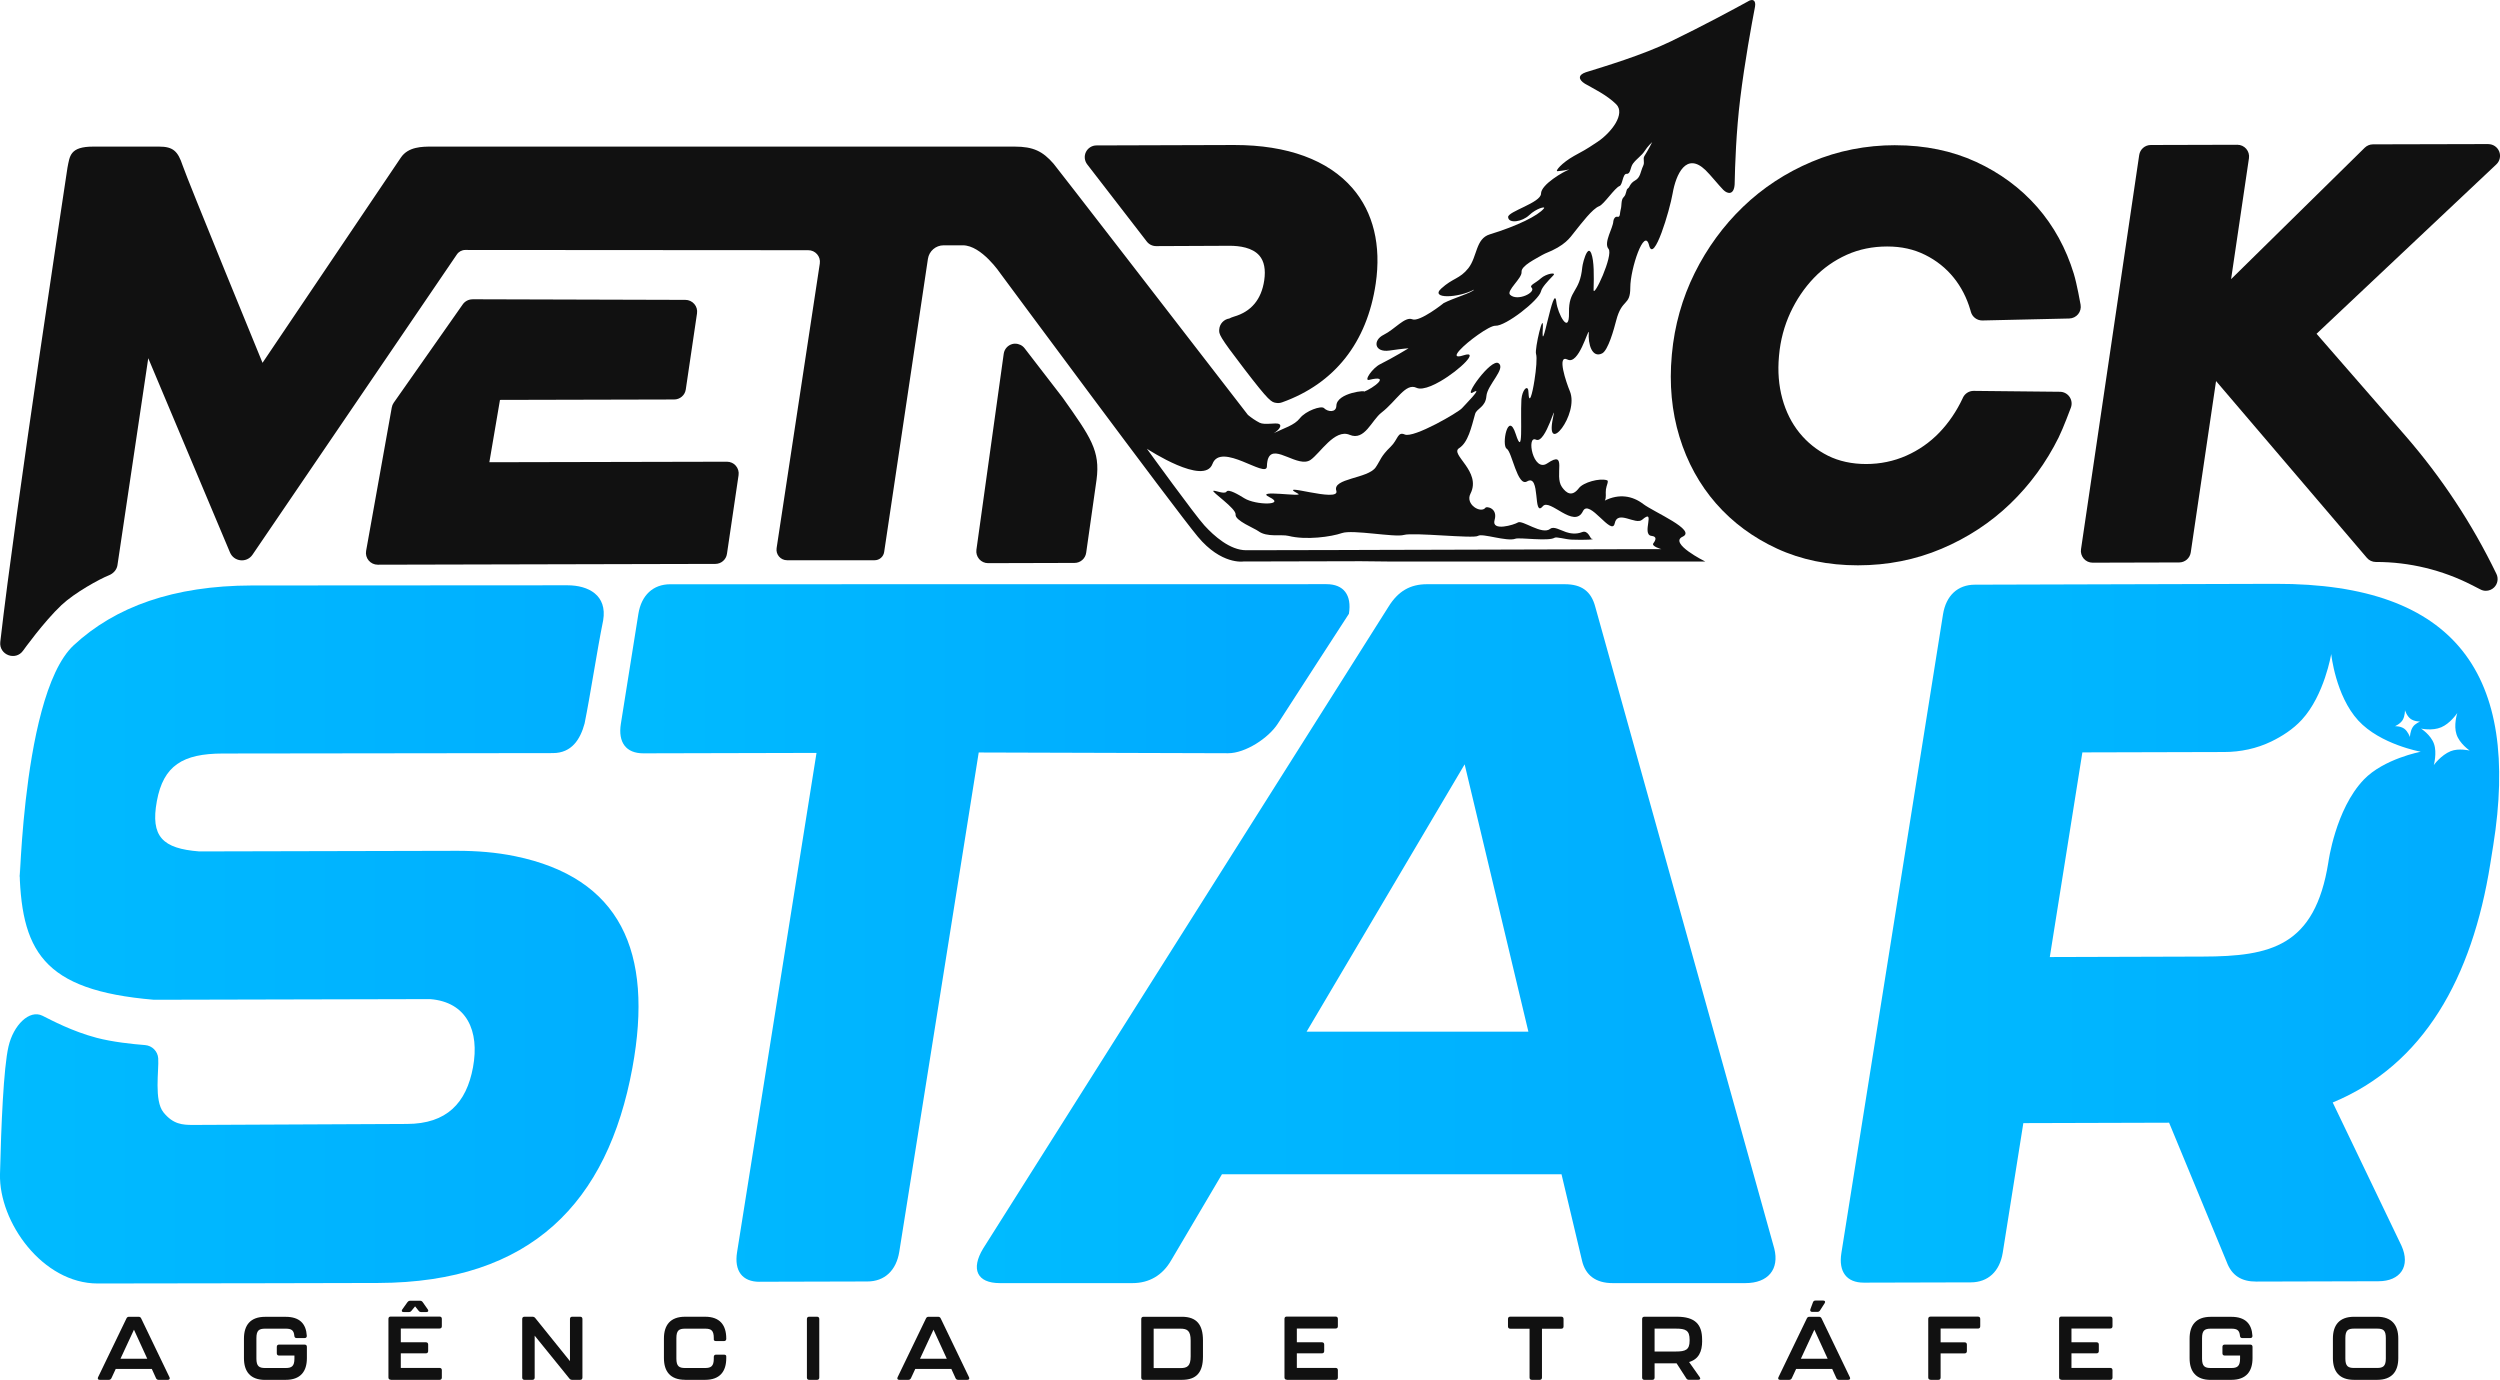 <?xml version="1.0" encoding="UTF-8"?>
<svg id="Camada_2" data-name="Camada 2" xmlns="http://www.w3.org/2000/svg" xmlns:xlink="http://www.w3.org/1999/xlink" viewBox="0 0 531.87 293.56">
  <defs>
    <style>
      .cls-1 {
        fill: url(#Gradiente_sem_nome_6-3);
      }

      .cls-1, .cls-2, .cls-3, .cls-4, .cls-5, .cls-6 {
        stroke-width: 0px;
      }

      .cls-2 {
        fill: url(#Gradiente_sem_nome_6);
      }

      .cls-3 {
        fill: url(#Gradiente_sem_nome_6-4);
      }

      .cls-4 {
        fill-rule: evenodd;
      }

      .cls-4, .cls-5 {
        fill: #111;
      }

      .cls-6 {
        fill: url(#Gradiente_sem_nome_6-2);
      }
    </style>
    <linearGradient id="Gradiente_sem_nome_6" data-name="Gradiente sem nome 6" x1="391.62" y1="198.55" x2="534.56" y2="198.55" gradientUnits="userSpaceOnUse">
      <stop offset="0" stop-color="#0bf"/>
      <stop offset="1" stop-color="#00abff"/>
    </linearGradient>
    <linearGradient id="Gradiente_sem_nome_6-2" data-name="Gradiente sem nome 6" x1="128.56" y1="198.46" x2="265.02" y2="198.5" xlink:href="#Gradiente_sem_nome_6"/>
    <linearGradient id="Gradiente_sem_nome_6-3" data-name="Gradiente sem nome 6" x1="207.84" y1="198.63" x2="399.39" y2="198.63" xlink:href="#Gradiente_sem_nome_6"/>
    <linearGradient id="Gradiente_sem_nome_6-4" data-name="Gradiente sem nome 6" x1="0" y1="198.79" x2="170.14" y2="198.79" xlink:href="#Gradiente_sem_nome_6"/>
  </defs>
  <g id="Camada_1-2" data-name="Camada 1">
    <g>
      <g>
        <path class="cls-5" d="M395.27,119.03c-6.12,0-11.73-1.16-16.67-3.44-4.94-2.28-9.17-5.4-12.57-9.29-3.4-3.88-5.93-8.51-7.54-13.75-1.6-5.22-2.13-10.89-1.58-16.86l.02-.23c.55-5.96,2.14-11.62,4.72-16.82,2.58-5.2,5.96-9.82,10.04-13.75,4.09-3.94,8.88-7.08,14.25-9.34,5.38-2.27,11.2-3.42,17.3-3.42s11.73,1.16,16.67,3.44c4.94,2.28,9.17,5.4,12.57,9.29,3.4,3.89,5.93,8.51,7.54,13.75.64,2.08,1.37,6.26,1.4,6.43.06.36-.03.73-.27,1.01-.23.28-.57.45-.94.46,0,0-18.48.42-18.49.42-.56,0-1.05-.37-1.2-.91l-.12-.41c-.81-2.76-2.07-5.22-3.75-7.3-1.76-2.18-3.95-3.93-6.52-5.2-2.56-1.27-5.46-1.91-8.63-1.91s-6.32.63-9.1,1.87c-2.79,1.25-5.28,3-7.39,5.2-2.13,2.22-3.9,4.83-5.25,7.76-1.35,2.93-2.2,6.1-2.5,9.44l-.02.24c-.31,3.33-.05,6.51.76,9.46.8,2.93,2.11,5.52,3.87,7.71,1.76,2.18,3.94,3.93,6.47,5.21,2.52,1.26,5.44,1.91,8.68,1.91s6.24-.63,9.05-1.88c2.82-1.25,5.33-3,7.44-5.2,2.09-2.18,3.83-4.73,5.18-7.59l.08-.17c.2-.44.65-.73,1.13-.73,0,0,18.36.19,18.36.19.41,0,.79.21,1.02.54.23.33.29.76.15,1.14-.06.17-1.55,4.22-2.55,6.23-2.58,5.2-5.96,9.82-10.04,13.75-4.09,3.93-8.88,7.08-14.25,9.34-5.38,2.27-11.2,3.42-17.3,3.42Z"/>
        <path class="cls-5" d="M403.25,33.39c5.96,0,11.34,1.11,16.15,3.32,4.8,2.21,8.85,5.21,12.15,8.98,3.3,3.77,5.72,8.2,7.28,13.29.62,2.04,1.37,6.28,1.37,6.28l-18.46.42s-.08-.28-.12-.42c-.86-2.93-2.19-5.51-3.98-7.74-1.88-2.33-4.19-4.18-6.94-5.54-2.74-1.36-5.8-2.04-9.19-2.04s-6.66.66-9.61,1.98c-2.95,1.32-5.54,3.15-7.78,5.48-2.24,2.33-4.06,5.03-5.49,8.1-1.42,3.07-2.29,6.35-2.61,9.85l-.02.23c-.32,3.5-.05,6.8.8,9.91.85,3.11,2.22,5.83,4.1,8.16,1.88,2.33,4.17,4.18,6.88,5.54,2.71,1.36,5.79,2.04,9.24,2.04s6.57-.66,9.55-1.98c2.99-1.32,5.6-3.15,7.84-5.48,2.19-2.29,4-4.93,5.41-7.93.03-.06.08-.17.08-.17l18.35.19s-1.52,4.13-2.5,6.11c-2.53,5.09-5.79,9.56-9.79,13.41-4,3.85-8.62,6.88-13.86,9.09-5.25,2.21-10.85,3.32-16.81,3.32s-11.34-1.11-16.15-3.32c-4.8-2.21-8.85-5.21-12.15-8.98-3.3-3.77-5.73-8.2-7.28-13.29-1.56-5.09-2.07-10.55-1.53-16.38l.02-.23c.54-5.83,2.07-11.29,4.6-16.38,2.53-5.09,5.79-9.56,9.79-13.41,4-3.85,8.62-6.88,13.86-9.09,5.25-2.21,10.85-3.32,16.81-3.32M403.25,30.89c-6.27,0-12.25,1.18-17.79,3.52-5.51,2.32-10.43,5.55-14.63,9.59-4.19,4.03-7.65,8.77-10.29,14.09-2.65,5.34-4.29,11.15-4.85,17.26l-.02.24c-.56,6.12-.01,11.96,1.63,17.33,1.65,5.41,4.28,10.19,7.79,14.2,3.51,4.02,7.88,7.25,12.98,9.6,5.11,2.36,10.89,3.55,17.19,3.55s12.25-1.18,17.79-3.52c5.5-2.32,10.43-5.55,14.63-9.59,4.19-4.03,7.65-8.77,10.29-14.09,1.03-2.08,2.54-6.19,2.61-6.36.28-.76.17-1.61-.29-2.28s-1.22-1.07-2.03-1.08l-18.35-.19s-.02,0-.03,0c-.97,0-1.85.56-2.27,1.44l-.07.16c-1.29,2.74-2.95,5.19-4.95,7.27-2,2.08-4.37,3.74-7.04,4.92-2.65,1.17-5.53,1.77-8.54,1.77s-5.78-.6-8.12-1.77c-2.37-1.19-4.41-2.83-6.06-4.87-1.66-2.05-2.88-4.49-3.64-7.25-.77-2.8-1.01-5.84-.72-9.02l.02-.23c.29-3.2,1.1-6.24,2.39-9.03,1.3-2.8,2.99-5.3,5.02-7.42,2-2.09,4.36-3.74,7-4.93,2.61-1.17,5.5-1.76,8.59-1.76s5.69.6,8.07,1.78c2.4,1.19,4.46,2.83,6.1,4.87,1.58,1.96,2.77,4.27,3.53,6.87l.11.39c.3,1.08,1.29,1.83,2.41,1.83.02,0,.04,0,.06,0l18.46-.42c.73-.02,1.41-.35,1.88-.91.46-.56.66-1.3.53-2.02-.03-.18-.78-4.42-1.44-6.58-1.65-5.41-4.27-10.18-7.79-14.2-3.52-4.02-7.89-7.25-12.98-9.6-5.11-2.36-10.9-3.55-17.19-3.55h0Z"/>
      </g>
      <path class="cls-2" d="M484.15,124.21l-63.99.18c-3.66,0-6.15,2.32-6.79,6.32l-21.62,135.87c-.64,4,1.12,6.31,4.78,6.3l22.76-.06c3.66-.01,6.15-2.33,6.79-6.32l4.38-27.56,31.01-.09,12.25,29.61c1.08,2.94,3.19,4.2,6.28,4.19l26.03-.07c4.63-.01,6.87-3.17,4.87-7.58l-14.62-30.45c19.4-8.03,29.67-26.56,33.52-50.75l.64-4c5.72-35.96-7.72-55.69-46.29-55.59ZM511.14,153.21c.54-.87.51-2.13.51-2.13,0,0,.36,1.22,1.18,1.84.76.58,1.97.59,2.05.59,0,0-1.07.41-1.56,1.16-.59.89-.61,2.14-.61,2.14,0,0-.42-1.21-1.21-1.78-.82-.59-1.99-.53-1.99-.53,0,0,1.09-.44,1.63-1.29ZM502.87,165.89c-6.02,6.3-7.52,17.58-7.52,17.58-2.85,17.88-12.25,20-26.71,20.04l-32.55.1,6.93-43.54s21.1-.06,30.15-.08c3.47,0,6.93-.73,10.05-2.24,2.2-1.07,4.61-2.57,6.5-4.64,4.8-5.23,6.24-13.97,6.24-13.97,0,0,.92,8.87,5.75,14.14,4.7,5.12,13.31,6.65,13.31,6.65,0,0-7.87,1.48-12.16,5.96ZM521.38,159.81c-2.07.84-3.59,2.95-3.59,2.95,0,0,.71-2.59.04-4.5-.69-1.96-2.77-3.26-2.77-3.26,0,0,2.4.55,4.32-.28,1.85-.79,3.25-2.8,3.4-3.02-.06.22-.8,2.61-.16,4.54.64,1.97,2.8,3.44,2.8,3.44,0,0-2.33-.56-4.04.13Z"/>
      <path class="cls-6" d="M161.58,272.69l22.95-.06c3.66,0,6.15-2.33,6.79-6.32l16.9-106.22,53.06.16c3.66,0,8.61-3.22,10.59-6.32,1.98-3.11,15.11-23.35,15.11-23.35.64-4-1.12-6.3-4.78-6.3l-139.6.02c-3.66,0-6.15,2.33-6.79,6.32l-3.72,23.35c-.64,4,1.12,6.3,4.78,6.3l36.84-.09-16.9,106.22c-.64,4,1.12,6.3,4.78,6.3Z"/>
      <path class="cls-1" d="M343.11,272.98h28.22c4.84,0,7.26-2.95,6.14-7.37l-38.07-136.48c-.88-3.37-2.94-4.84-6.52-4.84h-29.28c-3.58,0-6.16,1.47-8.23,4.84l-86.2,136.48c-2.68,4.42-1.3,7.37,3.54,7.37h28.22c3.58,0,6.41-1.68,8.23-4.84l10.81-18.32h72.24l4.35,18.32c.71,3.16,2.94,4.84,6.52,4.84ZM277.98,219.48l33.62-56.87,13.56,56.87h-47.18Z"/>
      <path class="cls-3" d="M117.62,160.22c-16.03.02-70.24.09-70.24.09-8.49.02-12.62,2.55-14.01,10.13-1.39,7.57,1.23,10.09,9.02,10.7l54.95-.13c4.1,0,8.21.32,12.22,1.14,22.33,4.59,29.55,20.17,24.98,45.04-5.26,28.6-21.51,45.67-54.11,45.76,0,0-43.16.11-59.65.11C9.06,273.06-.25,260,0,249.78c.25-10.23.75-22.61,1.81-27.15,1.05-4.54,4.45-7.92,7.23-6.53,1.9.95,6.32,3.32,11.51,4.69,3.35.89,7.62,1.34,10.32,1.55,1.5.12,2.69,1.32,2.79,2.82.18,2.5-.93,8.98,1.13,11.51s4,2.66,6.31,2.66l45.47-.21c8.49-.02,12.66-4.47,14.06-12.05,1.43-7.78-1.34-13.9-9.13-14.51l-58.76.14c-23.82-2.01-28.4-10.41-28.61-28.79.16,14.83-.46-35.51,11.58-46.66,8.83-8.17,21.22-12.65,37.86-12.69,0,0,46.62-.03,67.15-.04,4.46,0,8.51,2.11,7.6,7.47-1.32,6.5-2.71,15.81-3.95,21.93-.9,3.33-2.71,6.3-6.75,6.3Z"/>
      <g>
        <path class="cls-5" d="M528.85,124.44c-.19,0-.39-.04-.57-.14l-1.86-.95c-6.42-3.3-13.63-5.04-20.85-5.04h-.12c-.37,0-.71-.16-.95-.44l-33.87-39.71-5.78,39.18c-.09.61-.61,1.07-1.23,1.07,0,0-18.41.05-18.41.05-.36,0-.71-.16-.95-.43-.24-.28-.34-.64-.29-1l12.38-83.86c.09-.61.61-1.07,1.23-1.07,0,0,18.41-.05,18.41-.05.36,0,.71.16.95.43.24.28.34.64.29,1l-4.34,29.42,31.08-30.58c.23-.23.55-.36.87-.36,0,0,24.53-.06,24.53-.06.51,0,.97.31,1.16.79.19.48.07,1.02-.3,1.37l-39.12,36.86,19.57,22.47c7.71,8.85,14.2,18.69,19.31,29.25.23.48.13,1.06-.25,1.44-.24.23-.55.36-.87.36Z"/>
        <path class="cls-5" d="M529.37,33.15l-40,37.69,20.36,23.38c7.63,8.77,14.07,18.51,19.12,28.98l-1.86-.95c-6.63-3.41-13.98-5.18-21.43-5.18-.04,0-.08,0-.12,0l-35.66-41.8-6.18,41.9-18.41.05,12.38-83.86,18.41-.05-4.89,33.11,33.74-33.19,24.53-.06M529.37,30.65h0l-24.53.06c-.65,0-1.28.26-1.75.72l-28.43,27.96,3.8-25.73c.11-.72-.11-1.45-.58-2-.48-.55-1.16-.86-1.89-.86h0l-18.41.05c-1.24,0-2.29.91-2.47,2.14l-12.38,83.86c-.11.72.11,1.45.58,2,.48.55,1.16.86,1.89.86h0l18.41-.05c1.24,0,2.29-.91,2.47-2.14l5.38-36.45,32.09,37.61c.47.56,1.17.88,1.9.88h.12c7.02,0,14.04,1.7,20.29,4.9l1.86.95c.36.19.75.28,1.14.28.64,0,1.27-.24,1.75-.71.77-.75.97-1.91.5-2.88-5.15-10.66-11.71-20.6-19.49-29.53l-18.78-21.56,38.25-36.04c.75-.7.99-1.79.61-2.74-.38-.95-1.3-1.57-2.32-1.57h0Z"/>
      </g>
      <g>
        <path class="cls-5" d="M210.21,118.56c-.36,0-.7-.16-.94-.43-.24-.27-.35-.64-.3-1l5.81-41.7c.07-.5.43-.91.92-1.04.11-.03.21-.04.32-.04.38,0,.75.18.99.49l8.03,10.42c6.29,8.87,7.74,11.16,7.03,16.6-.87,6.19-2.21,15.58-2.21,15.58-.09.61-.61,1.07-1.23,1.07,0,0-18.41.05-18.41.05ZM271.9,84.49c-.06,0-.12,0-.19-.01-.56-.08-.96-.15-6.08-6.83-5.08-6.63-5.05-7-5.01-7.5.04-.6.52-1.09,1.1-1.16h0c.17-.02.23-.04.23-.04.24-.14.47-.27.9-.39,4.13-1.19,6.67-4.2,7.33-8.71.4-2.69-.04-4.8-1.32-6.28-1.42-1.65-3.93-2.52-7.26-2.52,0,0-15.66.07-15.66.07-.39,0-.75-.18-.99-.49l-12.68-16.42c-.29-.38-.34-.89-.13-1.31.21-.43.64-.7,1.12-.7l29.38-.09c10.85,0,19.2,3.04,24.16,8.78,4.17,4.83,5.77,11.5,4.63,19.27-1.81,12.21-8.24,20.38-19.12,24.26-.14.05-.28.07-.42.07Z"/>
        <path class="cls-5" d="M262.65,33.35c19.31,0,30.03,9.82,27.55,26.62-1.75,11.83-8.06,19.61-18.3,23.27-.66-.1-10.46-13.02-10.02-13.02.8-.1.6-.26,1.32-.47,4.44-1.28,7.45-4.52,8.22-9.73,1-6.71-2.89-10.23-9.81-10.23-.02,0-.04,0-.06,0l-15.6.07-12.68-16.42,29.23-.09s.1,0,.15,0M216.02,75.61s4.06,5.27,8.03,10.42c6.19,8.73,7.43,10.71,6.78,15.67-.87,6.18-2.21,15.56-2.21,15.56l-18.41.05,5.81-41.7M262.65,30.85h-.15s-29.23.09-29.23.09c-.95,0-1.82.55-2.24,1.4-.42.86-.31,1.87.27,2.63l12.68,16.42c.47.61,1.2.97,1.98.97h.01l15.6-.07h.05c2.06,0,4.82.36,6.31,2.09,1.02,1.19,1.37,2.96,1.03,5.28-.6,4.05-2.76,6.64-6.44,7.7-.44.13-.74.27-.98.4-1.15.17-2.06,1.12-2.15,2.3-.08,1.03-.1,1.35,5.27,8.36,5.42,7.08,5.82,7.14,6.88,7.3.12.02.25.03.37.03.29,0,.57-.05.84-.15,11.19-4,18.08-12.73,19.93-25.26,1.2-8.15-.5-15.16-4.92-20.28-5.2-6.03-13.88-9.21-25.11-9.21h0ZM216.02,73.11c-.21,0-.43.03-.64.08-.97.26-1.7,1.07-1.84,2.07l-5.81,41.7c-.1.72.12,1.44.59,1.99.47.54,1.16.86,1.88.86h0l18.41-.05c1.24,0,2.29-.92,2.47-2.15,0,0,1.34-9.38,2.21-15.56.81-6.15-1.22-9-7.22-17.46-.02-.03-.04-.05-.06-.08l-8.03-10.42c-.48-.62-1.22-.97-1.98-.97h0Z"/>
      </g>
      <g>
        <path class="cls-5" d="M80.35,118.89c-.37,0-.72-.16-.96-.45-.24-.28-.34-.66-.27-1.02l5.46-30.51c.03-.18.1-.35.21-.5l14.7-20.95c.23-.33.62-.53,1.02-.53,0,0,45.29.13,45.29.13.36,0,.71.16.94.43.24.28.34.64.29,1l-2.39,16.19c-.09.61-.62,1.07-1.23,1.07l-38.12.09-2.68,15.76s52.04-.12,52.04-.12c.36,0,.71.16.95.43.24.28.34.64.29,1l-2.47,16.74c-.09.61-.62,1.07-1.23,1.07,0,0-71.83.17-71.83.17Z"/>
        <path class="cls-5" d="M100.51,66.18l45.29.13-2.39,16.19-39.17.09-3.11,18.26,53.52-.12-2.47,16.74-71.83.17,5.46-30.51,14.7-20.95M100.51,63.68c-.81,0-1.58.4-2.05,1.06l-14.7,20.95c-.21.3-.35.64-.41,1l-5.46,30.51c-.13.73.07,1.48.55,2.05.48.57,1.18.89,1.92.89h0l71.83-.17c1.24,0,2.29-.91,2.47-2.14l2.47-16.74c.11-.72-.11-1.45-.58-2-.47-.55-1.17-.86-1.89-.86h0l-50.55.11,2.26-13.26,37.06-.09c1.24,0,2.29-.91,2.47-2.13l2.39-16.19c.11-.72-.1-1.45-.58-2s-1.16-.87-1.89-.87l-45.29-.13h0Z"/>
      </g>
      <g>
        <path class="cls-5" d="M33.78,293.56h1.92c.36,0,.51-.23.36-.55l-6.03-12.53c-.11-.23-.29-.34-.55-.34h-2.02c-.27,0-.44.11-.55.34l-6.05,12.53c-.15.32,0,.55.36.55h1.92c.27,0,.46-.13.57-.36l.91-1.96h7.68l.89,1.96c.11.25.3.36.57.36ZM25.63,289.07l2.87-6.18,2.83,6.18h-5.7Z"/>
        <path class="cls-5" d="M56.41,293.56h4.37c3.16,0,4.51-1.79,4.51-4.62v-2.4c0-.3-.17-.48-.48-.48h-5.44c-.3,0-.48.17-.48.48v1.37c0,.3.17.48.48.48h3.27v.65c0,1.63-.59,2-1.86,2h-4.37c-1.27,0-1.86-.36-1.86-2v-4.35c0-1.65.55-2.02,1.86-2.02h4.37c1.18,0,1.73.29,1.84,1.52.02.3.17.48.48.48h1.71c.3,0,.48-.17.46-.49-.15-2.55-1.52-4.03-4.49-4.03h-4.37c-3.16,0-4.51,1.79-4.51,4.64v4.16c0,2.83,1.35,4.62,4.51,4.62Z"/>
        <path class="cls-5" d="M86.69,277.03l-1.1,1.54c-.23.32-.1.57.29.57h1.08c.25,0,.44-.09.59-.29l.76-.93.74.93c.15.21.34.29.59.29h1.08c.38,0,.51-.25.29-.57l-1.08-1.54c-.15-.21-.32-.3-.57-.3h-2.09c-.25,0-.42.1-.57.3ZM83.12,293.56h10.4c.3,0,.48-.17.48-.48v-1.58c0-.3-.17-.48-.48-.48h-8.25v-3.1h5.34c.3,0,.48-.17.48-.48v-1.39c0-.3-.17-.48-.48-.48h-5.34v-2.93h8.25c.3,0,.48-.17.48-.48v-1.58c0-.3-.17-.48-.48-.48h-10.4c-.3,0-.48.17-.48.48v12.47c0,.3.17.48.48.48Z"/>
        <path class="cls-5" d="M111.58,293.56h1.69c.3,0,.48-.17.48-.48v-8.92l7.38,9.11c.15.19.34.29.59.29h1.71c.3,0,.48-.17.48-.48v-12.47c0-.3-.17-.48-.48-.48h-1.69c-.3,0-.48.17-.48.48v8.97l-7.38-9.16c-.15-.19-.34-.29-.59-.29h-1.71c-.3,0-.48.17-.48.48v12.47c0,.3.17.48.48.48Z"/>
        <path class="cls-5" d="M145.76,293.56h4.24c3.16,0,4.51-1.79,4.51-4.62v-.38c0-.23-.17-.36-.48-.36h-1.69c-.3,0-.48.17-.48.48v.36c0,1.63-.59,2-1.86,2h-4.24c-1.27,0-1.86-.36-1.86-2v-4.35c0-1.65.55-2.02,1.86-2.02h4.24c1.31,0,1.86.36,1.86,2.02v.3c0,.19.17.32.48.32h1.69c.3,0,.48-.17.48-.48v-.06c0-2.85-1.35-4.64-4.51-4.64h-4.24c-3.16,0-4.51,1.79-4.51,4.64v4.16c0,2.83,1.35,4.62,4.51,4.62Z"/>
        <path class="cls-5" d="M172.15,293.56h1.67c.3,0,.48-.17.48-.48v-12.47c0-.3-.17-.48-.48-.48h-1.67c-.3,0-.48.17-.48.48v12.47c0,.3.17.48.48.48Z"/>
        <path class="cls-5" d="M203.88,293.56h1.92c.36,0,.51-.23.36-.55l-6.03-12.53c-.11-.23-.29-.34-.55-.34h-2.02c-.27,0-.44.11-.55.34l-6.05,12.53c-.15.32,0,.55.36.55h1.92c.27,0,.46-.13.57-.36l.91-1.96h7.68l.89,1.96c.11.25.3.36.57.36ZM195.73,289.07l2.87-6.18,2.83,6.18h-5.7Z"/>
        <path class="cls-5" d="M243.28,293.56h8.16c3.14,0,4.49-1.62,4.49-4.96v-3.42c0-3.37-1.35-5.04-4.49-5.04h-8.16c-.3,0-.48.17-.48.48v12.47c0,.3.17.48.48.48ZM245.44,291.05v-8.38h5.68c1.48,0,2.19.44,2.19,2.53v3.37c0,2.09-.74,2.49-2.19,2.49h-5.68Z"/>
        <path class="cls-5" d="M273.75,293.56h10.4c.3,0,.48-.17.48-.48v-1.58c0-.3-.17-.48-.48-.48h-8.25v-3.1h5.34c.3,0,.48-.17.48-.48v-1.39c0-.3-.17-.48-.48-.48h-5.34v-2.93h8.25c.3,0,.48-.17.48-.48v-1.58c0-.3-.17-.48-.48-.48h-10.4c-.3,0-.48.17-.48.48v12.47c0,.3.17.48.48.48Z"/>
        <path class="cls-5" d="M325.88,293.56h1.69c.3,0,.48-.17.48-.48v-10.4h4.11c.3,0,.48-.17.48-.48v-1.6c0-.3-.17-.48-.48-.48h-10.86c-.3,0-.48.17-.48.48v1.6c0,.3.17.48.48.48h4.11v10.4c0,.3.17.48.48.48Z"/>
        <path class="cls-5" d="M362.12,285.27v-.29c0-3.21-1.48-4.85-5.38-4.85h-6.9c-.3,0-.48.17-.48.48v12.47c0,.3.17.48.48.48h1.69c.3,0,.48-.17.48-.48v-3.04h4.68l2.07,3.21c.13.21.32.3.57.3h1.98c.38,0,.53-.25.3-.57l-2.26-3.21c2.03-.61,2.78-2.19,2.78-4.51ZM359.46,285.25c0,1.94-.89,2.28-2.93,2.28h-4.52v-4.87h4.52c2.07,0,2.93.36,2.93,2.34v.25Z"/>
        <path class="cls-5" d="M387.88,276.69h-1.65c-.27,0-.44.13-.53.38l-.55,1.48c-.11.34.06.55.4.55h1.08c.25,0,.44-.1.57-.3l.99-1.54c.21-.32.08-.57-.3-.57ZM391.28,293.56h1.92c.36,0,.51-.23.36-.55l-6.03-12.53c-.11-.23-.29-.34-.55-.34h-2.02c-.27,0-.44.11-.55.34l-6.05,12.53c-.15.32,0,.55.36.55h1.92c.27,0,.46-.13.57-.36l.91-1.96h7.68l.89,1.96c.11.25.3.36.57.36ZM383.13,289.07l2.87-6.18,2.83,6.18h-5.7Z"/>
        <path class="cls-5" d="M410.71,293.56h1.67c.3,0,.48-.17.48-.48v-5.15h5.11c.3,0,.48-.17.48-.48v-1.39c0-.3-.17-.48-.48-.48h-5.11v-2.93h7.95c.3,0,.48-.17.48-.48v-1.58c0-.3-.17-.48-.48-.48h-10.1c-.3,0-.48.17-.48.48v12.47c0,.3.17.48.48.48Z"/>
        <path class="cls-5" d="M438.55,293.56h10.4c.3,0,.48-.17.48-.48v-1.58c0-.3-.17-.48-.48-.48h-8.25v-3.1h5.34c.3,0,.48-.17.48-.48v-1.39c0-.3-.17-.48-.48-.48h-5.34v-2.93h8.25c.3,0,.48-.17.48-.48v-1.58c0-.3-.17-.48-.48-.48h-10.4c-.3,0-.48.17-.48.48v12.47c0,.3.17.48.48.48Z"/>
        <path class="cls-5" d="M470.34,293.56h4.37c3.16,0,4.51-1.79,4.51-4.62v-2.4c0-.3-.17-.48-.48-.48h-5.44c-.3,0-.48.17-.48.48v1.37c0,.3.17.48.48.48h3.27v.65c0,1.63-.59,2-1.86,2h-4.37c-1.27,0-1.86-.36-1.86-2v-4.35c0-1.65.55-2.02,1.86-2.02h4.37c1.18,0,1.73.29,1.84,1.52.02.3.17.48.48.48h1.71c.3,0,.48-.17.46-.49-.15-2.55-1.52-4.03-4.49-4.03h-4.37c-3.16,0-4.51,1.79-4.51,4.64v4.16c0,2.83,1.35,4.62,4.51,4.62Z"/>
        <path class="cls-5" d="M500.83,293.56h4.89c3.16,0,4.51-1.79,4.51-4.62v-4.16c0-2.85-1.35-4.64-4.51-4.64h-4.89c-3.16,0-4.51,1.79-4.51,4.64v4.16c0,2.83,1.35,4.62,4.51,4.62ZM500.83,291.03c-1.27,0-1.86-.36-1.86-2v-4.35c0-1.65.55-2.02,1.86-2.02h4.89c1.33,0,1.86.36,1.86,2.02v4.35c0,1.63-.59,2-1.86,2h-4.89Z"/>
      </g>
      <g>
        <path class="cls-5" d="M371.88.3c-3.15,1.73-9.68,5.25-16.38,8.49-6.14,2.97-14.21,5.36-18.11,6.58-1.71.58-1.61,1.56-.2,2.44,1.65.96,4.66,2.38,6.66,4.38,1,1,.75,2.5-.12,4-.88,1.5-2.38,3-3.88,4-3,2-2.72,1.71-5,3-2.62,1.48-4.08,3.27-3.5,3.23,1.11-.09,1.98-.26,2.53-.37-1.21.43-6.03,3.2-6.03,5.14s-7.09,3.8-7,5c.1,1.46,3,1,4.49-.42,1.49-1.43,3.55-1.96,3.13-1.43-1.23,1.53-5.68,3.74-11.52,5.52-3.04.92-2.63,4.73-4.56,7.2-.91,1.15-1.74,1.67-2.66,2.19-.9.5-1.88,1.02-3.1,2.13-2.49,2.26,3.63,2.04,6.96.24-.26.61-4.45,1.82-6.48,2.88.15-.08-5.09,4.08-6.64,3.43-1.56-.65-3.7,2.11-6.08,3.29-2.39,1.17-2.01,3.82,1.2,3.36,3.2-.46,4.08-.48,4.08-.48,0,0-3.3,2.02-6,3.36-1.7.83-3.58,3.64-2.4,3.36,4.84-1.19.83,1.82-1.14,2.54.97-.43-5.76.13-5.82,2.98-.03,1.45-1.77,1.35-2.64.48-.57-.57-3.87.57-5.12,2.16-1.19,1.52-3.32,2.06-5.57,3.18,1.11-.65,1.86-1.66,1.09-1.98-.7-.29-3.03.29-4.08-.24-.88-.45-1.74-1.04-2.5-1.67-18-23.31-39.77-51.48-41.33-53.42-2.31-2.66-4.31-3.66-8.31-3.66h-124c-2,0-5,0-6.57,2.34-1.58,2.34-29.43,43.66-29.43,43.66,0,0-16-39-17-42s-2-4-5-4h-14c-5,0-5,2-5.5,4.5-.41,2.84-11.05,72.51-14.29,100.88-.31,2.77,3.28,4.12,4.87,1.83,0,0,4.38-6.12,8.15-9.67,2.82-2.65,8.11-5.55,10.1-6.34.93-.37,1.66-1.17,1.81-2.15,0,0,0-.01,0-.02l6.55-44.01,17.38,41.3c.83,2.02,3.56,2.31,4.79.52l43.49-63.9c.4-.59,1.06-.95,1.77-.95l72.96.05c1.52-.02,2.71,1.33,2.48,2.84l-9.19,60.55c-.2,1.35.85,2.57,2.22,2.57h18.64c1.01,0,1.87-.74,2.02-1.74l9.31-62.37c.25-1.66,1.67-2.89,3.35-2.89h4.08c4,0,8,6,8,6,0,0,37,50,42,56s9.66,5.27,9.66,5.27l25.02-.06,5.58.06h67.68s-7.84-3.89-4.8-5.28c3.03-1.4-6.12-5.22-8.4-6.96-2.29-1.75-5.14-2.23-8.16-.72.38-.66.11-1.49.24-2.4.11-.84.66-1.79.24-1.92-1.6-.52-5.07.45-6,1.68-1.46,1.91-2.66,1.09-3.6-.24-1.74-2.44,1.28-8.03-3.12-5.04-3.03,2.05-4.51-6.06-2.4-5.04,2.11,1.01,4.55-9.16,3.6-4.56-1.72,8.28,5.66-.82,3.6-5.76-.76-1.82-2.84-7.9-.48-6.72,2.36,1.18,4.34-6.46,4.51-5.85-.2,2.59.71,5.6,2.83,4.54,1.29-.64,2.54-5.21,3-7,1.23-4.77,3-3,3-7s3-13,4-9,4.39-7.45,5-11c.72-4.17,2.92-8.92,7-5,1.02.98,2.77,3.17,3.79,4.21.97.96,2.27,1.06,2.41-1.17.08-4.15.33-11.28,1.19-18.28.96-7.82,2.42-15.75,3.14-19.5.24-1.34-.43-1.82-1.5-1.15ZM349.85,33.19c-.39.62.12,1.27-.26,2.07-.61,1.29-.55,2.47-1.72,3.13-1.17.66-1.12,1.45-1.55,1.7-.43.26-.25,1.24-.88,1.84-.63.6-.37,1.8-.65,2.69-.18.54-.04,1.65-.64,1.5-.59-.15-.9.58-.92.98-.04.72-.54,1.81-.92,2.89-.4,1.15-.67,2.29-.1,2.96,1.1,1.3-3.25,10.72-3.18,8.67.09-2.94.12-6.1-.48-7.68-.02-.04-.03-.09-.05-.12-.55-1.25-1.19.29-1.57,1.61-.17.61-.28,1.17-.3,1.39-.53,5.54-2.93,4.73-2.83,9.69.09,4.95-2.42.2-2.69-2.25-.53-4.72-3.31,12.8-2.88,5.52.23-3.99-1.78,4.52-1.44,5.52.25.75.03,3.31-.33,5.57-.46,3.02-1.17,5.52-1.29,2.51-.01-.23-.04-.4-.08-.53-.29-.83-1.22.23-1.4,2.01h0c-.01.1-.02.19-.02.28-.24,4.42.48,12.45-1.2,7.2-1.65-5.14-3.07,2.45-1.92,3.12,1.14.67,2.27,8.17,4.32,6.96,2.97-1.76,1.19,7.87,3.36,5.28,1.47-1.78,6.66,4.93,8.54,1.05,1.34-2.77,6.16,5.51,6.76,2.58.6-2.93,4.44.43,5.82-.75,3.09-2.66-.26,3.2,2.02,3.43,1.18.13.91.88.38,1.57-.49.64,1.68,1.24,1.68,1.24,0,0-27.63.08-52,.15-1.69,0-3.36,0-5.01.01-4.32.01-8.46.02-12.24.04-1.66,0-3.25,0-4.76.01-7.95.02-13.49.03-14.31.03-3.42,0-6.82-3.02-8.88-5.28-2.04-2.23-11.92-15.88-12.23-16.31.28.18,12.19,7.95,13.95,3.23,1.78-4.78,11.53,3.2,11.58.54.01-.41.04-.76.1-1.07.05-.34.14-.62.26-.84,1.36-2.76,6.3,2.25,8.9.53,2.05-1.38,5.15-6.71,8.35-5.35,3.2,1.35,4.67-3.12,6.77-4.73,3.22-2.49,5.13-6.39,7.44-5.28.71.34,1.82.13,3.08-.38.65-.27,1.34-.62,2.03-1.02,4.16-2.41,8.43-6.65,4.91-5.51-.23.08-.44.13-.61.17-2.43.53.68-2.42,3.64-4.51,1.58-1.12,3.12-1.99,3.75-1.95,2.16.12,9.24-5.4,9.69-7.31.2-.85,1.36-2.09,2.62-3.4.75-.78-1.55-.35-2.61.6-1.2,1.09-2.53,1.47-2,2,1,1-3,3-4.57,1.53-.9-.84,2.57-3.53,2.43-4.86-.14-1.33,3.16-2.86,4.41-3.62.21-.13.41-.23.59-.3,4.34-1.71,5.28-3.37,6.24-4.56,1.5-1.87,3.84-4.99,5.28-5.52.99-.37,3.33-3.92,4.32-4.28.68-.25.65-2.66,1.52-2.6.87.06.73-1.38,1.36-2.2.76-1,1.85-1.7,2.42-2.59.72-1.12,1.55-1.87,1.65-1.96-.07.15-.79,1.59-1.65,2.96Z"/>
        <path class="cls-4" d="M318.81,77.27c-1.62-1.09-7.71,7.54-5.39,6.19,2.32-1.36-2.04,2.96-2.39,3.39-.7.84-10.27,6.42-12.17,5.59-1.55-.68-1.42,1.07-2.99,2.59-2.17,2.1-2.14,2.85-3.19,4.39-1.65,2.43-9.28,2.31-8.38,4.99.89,2.68-13.07-2.01-8.18.6,1.65.88-9.57-.98-6.03.77,3.54,1.74-2.91,1.74-5.35.23-1.17-.73-3.39-2.06-3.8-1.42-.41.64-2.43-.3-2.79-.17-.5.17,4.89,3.77,4.72,5.05-.17,1.28,4.05,2.93,4.86,3.54,1.84,1.36,4.88.62,6.39,1,3.77.95,9.1.19,11.38-.6,2.28-.79,11.22.97,13.17.4,2.03-.59,14.87.83,15.77.2.9-.63,6.16,1.29,7.98.6.83-.31,7.03.6,8.31-.2.42-.26,2.33.35,3.66.4,2.72.11,5.35-.03,4.19-.2-.23-.03-.74-1.91-2-1.4-1.26.51-2.59.28-3.39,0-1.36-.47-2.65-1.29-3.38-.7-1.74,1.4-5.93-1.97-6.89-1.35-.73.47-5.68,2-4.95-.52.73-2.52-1.67-2.97-1.94-2.62-.98,1.3-4.36-.71-3.19-2.99,2.42-4.75-4.47-8.37-2.42-9.68,1.92-1.22,2.6-4.4,3.41-7.28.33-1.18,2.22-1.43,2.4-3.79.17-2.36,4.21-5.89,2.59-6.99Z"/>
      </g>
    </g>
  </g>
</svg>